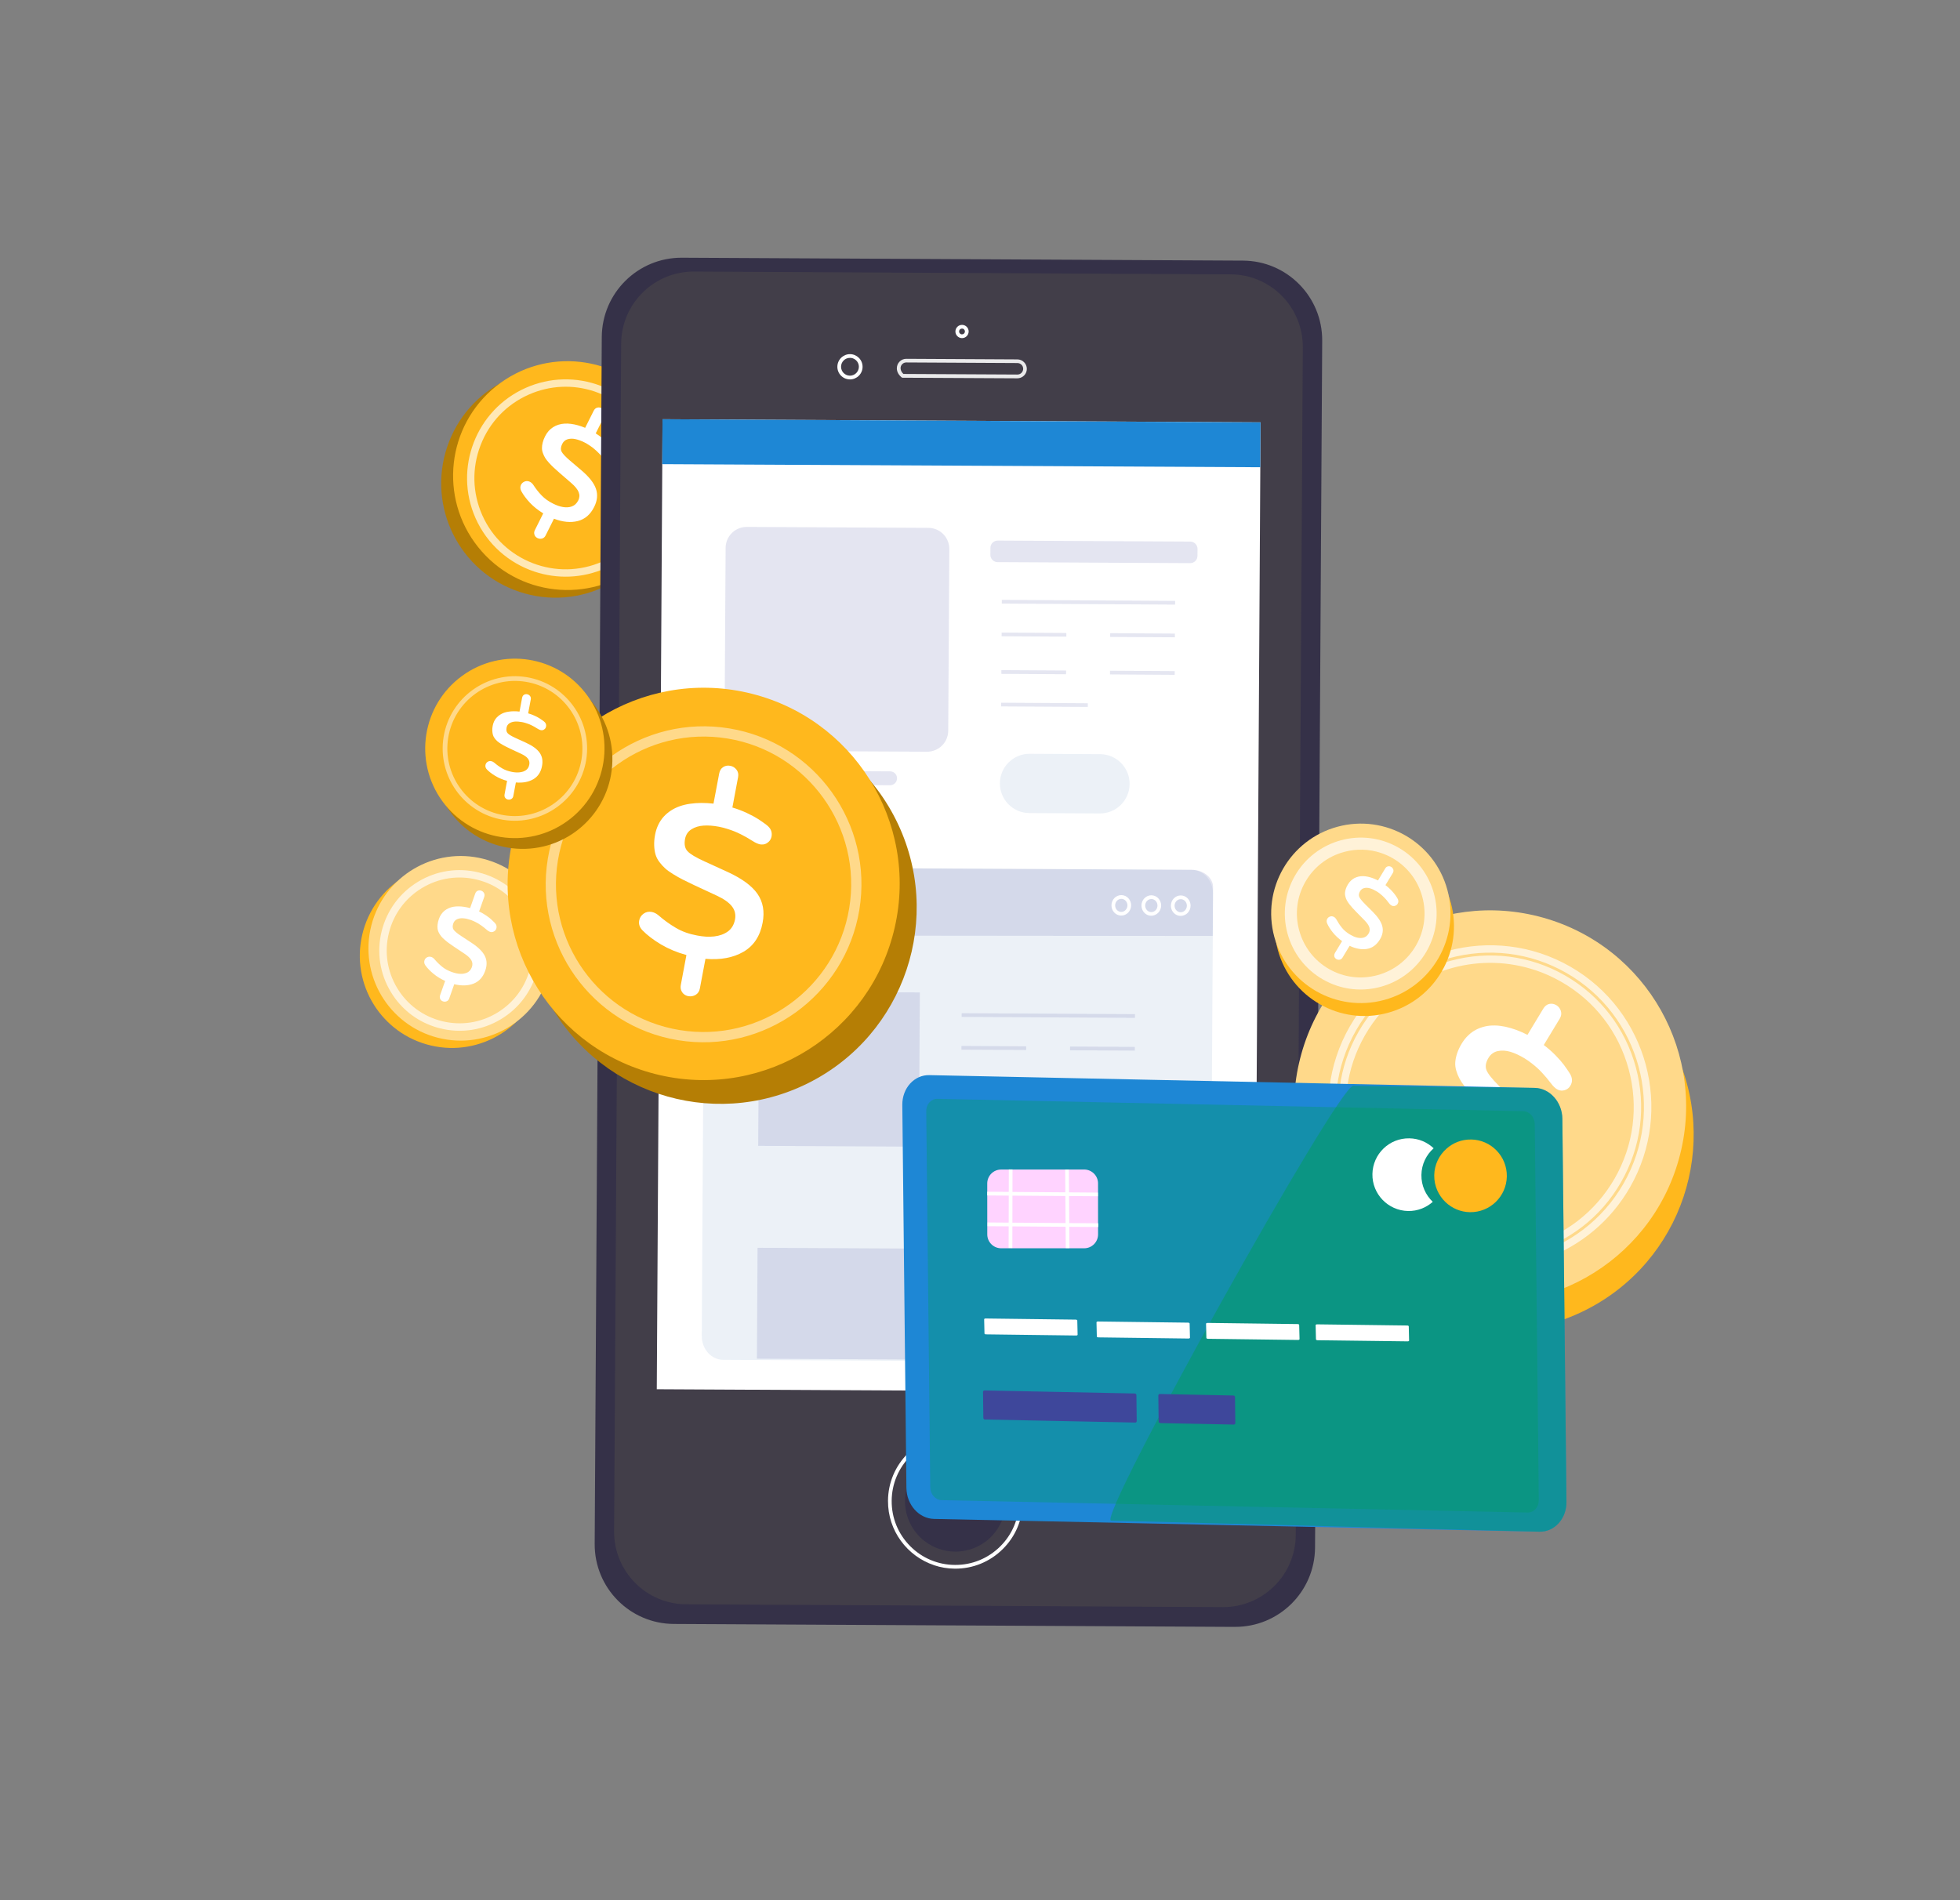 <svg width="66" height="64" viewBox="0 0 66 64" fill="none" xmlns="http://www.w3.org/2000/svg">
<rect x="0" y="0" width="66" height="64" fill="#808080" stroke="none"/>
<g id="OBJECTS" clipPath="url(#clip0_1459_44312)">
<g id="Group">
<g id="Group_2">
<path id="Vector" d="M17.487 19.932C19.503 20.606 21.684 19.515 22.358 17.496C23.033 15.478 21.945 13.295 19.928 12.622C17.912 11.948 15.731 13.039 15.056 15.058C14.382 17.076 15.47 19.259 17.487 19.932Z" fill="#B57E05"/>
<path id="Vector_2" d="M21.508 19.029C23.17 17.7 23.442 15.275 22.116 13.613C20.79 11.95 18.367 11.68 16.706 13.008C15.044 14.337 14.772 16.762 16.098 18.424C17.424 20.087 19.846 20.357 21.508 19.029Z" fill="#FFB81D"/>
<path id="Vector_3" opacity="0.67" d="M17.996 19.252C17.142 18.966 16.405 18.337 16.012 17.45C15.271 15.775 16.028 13.808 17.701 13.064C18.511 12.704 19.415 12.682 20.24 13C21.067 13.318 21.721 13.941 22.081 14.752C22.822 16.426 22.064 18.393 20.392 19.137C19.605 19.486 18.753 19.505 17.996 19.252ZM20.017 13.184C19.289 12.941 18.508 12.978 17.802 13.292C17.052 13.626 16.476 14.231 16.182 14.998C15.886 15.764 15.907 16.599 16.239 17.35C16.926 18.898 18.744 19.599 20.292 18.91C21.042 18.577 21.616 17.972 21.911 17.205C22.207 16.439 22.187 15.604 21.854 14.853C21.521 14.103 20.917 13.527 20.151 13.233C20.107 13.216 20.062 13.199 20.017 13.184Z" fill="white"/>
<path id="Vector_4" d="M18.295 17.292C18.12 17.186 17.97 17.067 17.844 16.933C17.719 16.799 17.622 16.668 17.553 16.541C17.514 16.467 17.511 16.395 17.544 16.328C17.571 16.275 17.614 16.238 17.672 16.216C17.73 16.195 17.788 16.2 17.845 16.228C17.89 16.251 17.928 16.286 17.961 16.335C18.043 16.462 18.135 16.58 18.238 16.686C18.34 16.793 18.468 16.885 18.622 16.961C18.679 16.99 18.735 17.014 18.79 17.034C18.845 17.053 18.901 17.068 18.957 17.077C19.012 17.087 19.065 17.09 19.116 17.086C19.167 17.082 19.214 17.073 19.257 17.057C19.3 17.041 19.341 17.017 19.378 16.983C19.414 16.949 19.445 16.907 19.471 16.857C19.518 16.763 19.523 16.67 19.486 16.577C19.449 16.483 19.367 16.381 19.241 16.272L18.84 15.925C18.762 15.855 18.697 15.797 18.646 15.75C18.595 15.703 18.543 15.649 18.488 15.59C18.434 15.529 18.391 15.476 18.362 15.429C18.332 15.381 18.306 15.329 18.285 15.27C18.262 15.211 18.25 15.153 18.25 15.095C18.249 15.038 18.257 14.976 18.274 14.909C18.29 14.842 18.317 14.771 18.354 14.697C18.389 14.628 18.429 14.567 18.476 14.514C18.524 14.462 18.575 14.419 18.63 14.385C18.685 14.35 18.745 14.323 18.809 14.304C18.873 14.285 18.942 14.272 19.011 14.268C19.082 14.264 19.154 14.267 19.231 14.277C19.308 14.287 19.385 14.303 19.463 14.325C19.541 14.347 19.622 14.376 19.704 14.41L19.99 13.838C20.018 13.781 20.058 13.744 20.108 13.731C20.159 13.716 20.207 13.722 20.255 13.746C20.304 13.77 20.338 13.808 20.359 13.859C20.38 13.911 20.377 13.964 20.349 14.02L20.06 14.597C20.152 14.655 20.239 14.718 20.319 14.79C20.399 14.86 20.463 14.922 20.511 14.976C20.558 15.03 20.603 15.084 20.645 15.14C20.713 15.227 20.724 15.315 20.681 15.402C20.672 15.421 20.659 15.438 20.644 15.452C20.629 15.469 20.612 15.481 20.593 15.489C20.575 15.499 20.555 15.505 20.535 15.511C20.515 15.516 20.494 15.517 20.47 15.513C20.447 15.509 20.424 15.501 20.402 15.49C20.391 15.485 20.381 15.477 20.372 15.47C20.362 15.463 20.353 15.456 20.341 15.447C20.331 15.438 20.321 15.43 20.311 15.42C20.309 15.419 20.29 15.398 20.252 15.357C20.215 15.316 20.188 15.287 20.171 15.27C20.155 15.252 20.124 15.222 20.08 15.181C20.036 15.14 19.996 15.107 19.962 15.08C19.927 15.054 19.885 15.024 19.834 14.99C19.784 14.957 19.732 14.927 19.681 14.901C19.573 14.847 19.472 14.81 19.378 14.79C19.284 14.769 19.196 14.771 19.114 14.794C19.033 14.819 18.972 14.87 18.933 14.95C18.882 15.05 18.875 15.137 18.91 15.21C18.947 15.282 19.04 15.383 19.193 15.513L19.588 15.849C19.843 16.067 20.004 16.273 20.069 16.467C20.134 16.661 20.114 16.864 20.007 17.076C19.88 17.331 19.696 17.488 19.456 17.549C19.216 17.609 18.949 17.584 18.654 17.471L18.373 18.034C18.346 18.09 18.305 18.124 18.252 18.139C18.199 18.153 18.147 18.147 18.096 18.122C18.067 18.107 18.042 18.087 18.022 18.061C18.003 18.035 17.992 18.003 17.988 17.967C17.985 17.93 17.992 17.892 18.012 17.853L18.293 17.29L18.295 17.292Z" fill="white"/>
</g>
<g id="Group_3">
<path id="Vector_5" d="M41.586 54.795L22.69 54.696C21.208 54.688 20.016 53.48 20.025 51.998L20.264 11.35C20.273 9.867 21.481 8.673 22.961 8.68L41.857 8.778C43.339 8.785 44.532 9.994 44.523 11.476L44.282 52.124C44.273 53.608 43.065 54.802 41.584 54.794L41.586 54.795Z" fill="#353148"/>
<path id="Vector_6" d="M41.178 54.128L23.105 54.034C21.757 54.027 20.672 52.927 20.679 51.579L20.916 11.577C20.923 10.227 22.023 9.14 23.371 9.146L41.444 9.241C42.792 9.247 43.878 10.348 43.87 11.696L43.633 51.698C43.626 53.047 42.526 54.135 41.179 54.128L41.178 54.128Z" fill="#423E49"/>
<g id="Group_4">
<path id="Vector_7" d="M42.448 14.225L22.31 14.12L22.116 46.791L42.255 46.895L42.448 14.225Z" fill="white"/>
<path id="Vector_8" d="M42.447 14.226L22.309 14.121L22.3 15.633L42.438 15.737L42.447 14.226Z" fill="#1E87D5"/>
</g>
<g id="Group_5">
<path id="Vector_9" d="M23.711 31.527L23.72 30.011C23.722 29.569 24.049 29.212 24.449 29.215L40.127 29.297C40.528 29.299 40.849 29.659 40.847 30.102L40.758 45.085C40.757 45.527 40.43 45.884 40.03 45.882L24.352 45.8C23.951 45.797 23.629 45.438 23.632 44.995L23.645 42.59" fill="#ECF1F7"/>
<path id="Vector_10" opacity="0.14" d="M23.711 31.508L23.721 29.793C23.722 29.471 24.049 29.212 24.449 29.214L40.127 29.296C40.528 29.299 40.85 29.561 40.848 29.884L40.837 31.524" fill="#3E479B"/>
<path id="Vector_11" d="M37.656 30.821C37.605 30.804 37.56 30.774 37.521 30.734C37.459 30.669 37.426 30.583 37.427 30.491C37.429 30.301 37.577 30.147 37.76 30.148C37.944 30.149 38.091 30.305 38.089 30.494C38.087 30.684 37.939 30.838 37.756 30.837C37.721 30.837 37.687 30.831 37.655 30.821L37.656 30.821ZM37.82 30.284C37.801 30.277 37.78 30.273 37.759 30.274C37.645 30.274 37.552 30.371 37.551 30.493C37.551 30.552 37.572 30.608 37.611 30.65C37.65 30.69 37.701 30.714 37.756 30.714C37.87 30.714 37.963 30.616 37.965 30.495C37.965 30.396 37.904 30.311 37.82 30.284Z" fill="white"/>
<path id="Vector_12" d="M38.667 30.827C38.616 30.81 38.571 30.78 38.532 30.74C38.47 30.674 38.437 30.589 38.437 30.497C38.438 30.405 38.473 30.32 38.535 30.255C38.599 30.19 38.681 30.154 38.771 30.154C38.954 30.155 39.101 30.31 39.1 30.5C39.098 30.69 38.948 30.843 38.766 30.843C38.732 30.843 38.699 30.837 38.666 30.826L38.667 30.827ZM38.832 30.29C38.813 30.284 38.792 30.279 38.771 30.28C38.716 30.28 38.664 30.302 38.625 30.343C38.585 30.385 38.562 30.44 38.562 30.499C38.562 30.558 38.584 30.614 38.623 30.656C38.662 30.697 38.713 30.72 38.768 30.72C38.882 30.72 38.976 30.623 38.976 30.501C38.976 30.402 38.915 30.318 38.832 30.29Z" fill="white"/>
<path id="Vector_13" d="M39.658 30.832C39.523 30.787 39.427 30.656 39.428 30.502C39.43 30.312 39.578 30.158 39.762 30.159C39.851 30.16 39.934 30.195 39.996 30.262C40.058 30.327 40.091 30.413 40.091 30.505C40.09 30.597 40.055 30.682 39.993 30.747C39.929 30.812 39.846 30.848 39.757 30.848C39.722 30.848 39.688 30.842 39.658 30.832ZM39.821 30.294C39.801 30.288 39.781 30.285 39.761 30.285C39.646 30.284 39.553 30.382 39.552 30.504C39.551 30.625 39.644 30.725 39.758 30.725C39.813 30.725 39.865 30.703 39.903 30.662C39.944 30.62 39.966 30.564 39.966 30.505C39.966 30.446 39.945 30.391 39.906 30.349C39.881 30.323 39.853 30.305 39.821 30.294Z" fill="white"/>
<g id="Group_6" opacity="0.14">
<path id="Vector_14" d="M32.382 34.25L32.383 34.126L38.219 34.157L38.218 34.282L32.382 34.25Z" fill="#3E479B"/>
</g>
<g id="Group_7" opacity="0.14">
<path id="Vector_15" d="M32.363 37.713L32.364 37.589L35.281 37.604L35.28 37.728L32.363 37.713Z" fill="#3E479B"/>
</g>
<g id="Group_8" opacity="0.14">
<path id="Vector_16" d="M32.375 35.354L32.376 35.229L34.555 35.241L34.554 35.365L32.375 35.354Z" fill="#3E479B"/>
</g>
<g id="Group_9" opacity="0.14">
<path id="Vector_17" d="M36.032 35.374L36.033 35.249L38.213 35.26L38.212 35.385L36.032 35.374Z" fill="#3E479B"/>
</g>
<g id="Group_10" opacity="0.14">
<path id="Vector_18" d="M32.368 36.617L32.369 36.492L34.548 36.505L34.547 36.629L32.368 36.617Z" fill="#3E479B"/>
</g>
<g id="Group_11" opacity="0.14">
<path id="Vector_19" d="M36.025 36.635L36.026 36.511L38.205 36.523L38.204 36.648L36.025 36.635Z" fill="#3E479B"/>
</g>
<path id="Vector_20" opacity="0.14" d="M30.974 33.426L25.562 33.398L25.532 38.593L30.944 38.621L30.974 33.426Z" fill="#3E479B"/>
<g id="Group_12" opacity="0.14">
<path id="Vector_21" d="M32.331 42.879L32.332 42.755L38.167 42.785L38.166 42.909L32.331 42.879Z" fill="#3E479B"/>
</g>
<g id="Group_13" opacity="0.14">
<path id="Vector_22" d="M32.324 43.983L32.325 43.859L34.505 43.87L34.504 43.994L32.324 43.983Z" fill="#3E479B"/>
</g>
<g id="Group_14" opacity="0.14">
<path id="Vector_23" d="M35.982 44.002L35.983 43.877L38.161 43.889L38.16 44.013L35.982 44.002Z" fill="#3E479B"/>
</g>
<g id="Group_15" opacity="0.14">
<path id="Vector_24" d="M32.317 45.246L32.318 45.121L34.497 45.133L34.496 45.257L32.317 45.246Z" fill="#3E479B"/>
</g>
<g id="Group_16" opacity="0.14">
<path id="Vector_25" d="M35.974 45.264L35.975 45.14L38.153 45.151L38.152 45.275L35.974 45.264Z" fill="#3E479B"/>
</g>
<path id="Vector_26" opacity="0.14" d="M30.922 42.055L25.51 42.027L25.488 45.762L30.9 45.791L30.922 42.055Z" fill="#3E479B"/>
</g>
<path id="Vector_27" d="M32.095 51.242L32.107 49.441L32.231 49.442L32.22 51.243L32.095 51.242Z" fill="#423E49"/>
<g id="Group_17">
<path id="Vector_28" d="M31.453 52.717C30.548 52.414 29.896 51.556 29.902 50.55C29.905 49.943 30.145 49.374 30.576 48.947C31.007 48.52 31.578 48.287 32.184 48.29C33.435 48.297 34.447 49.321 34.44 50.574C34.436 51.181 34.197 51.749 33.765 52.176C33.334 52.603 32.763 52.837 32.157 52.834C31.911 52.833 31.674 52.792 31.453 52.718L31.453 52.717ZM32.849 48.524C32.639 48.454 32.416 48.416 32.183 48.414C31.61 48.41 31.07 48.632 30.663 49.035C30.256 49.439 30.029 49.976 30.026 50.55C30.022 51.124 30.243 51.664 30.646 52.072C31.048 52.479 31.585 52.706 32.159 52.708C32.732 52.712 33.271 52.49 33.679 52.087C34.086 51.683 34.313 51.146 34.316 50.572C34.321 49.621 33.705 48.808 32.85 48.523L32.849 48.524Z" fill="white"/>
<path id="Vector_29" d="M32.85 52.118C33.709 51.744 34.104 50.742 33.73 49.882C33.356 49.021 32.356 48.627 31.496 49.002C30.636 49.377 30.242 50.378 30.616 51.239C30.989 52.099 31.99 52.493 32.85 52.118Z" fill="#353148"/>
<g id="Group_18">
<g id="Group_19">
<path id="Vector_30" opacity="0.89" d="M30.374 12.72L30.357 12.706C30.26 12.627 30.204 12.524 30.2 12.418C30.197 12.326 30.229 12.239 30.295 12.176C30.356 12.116 30.435 12.084 30.521 12.085L34.26 12.105C34.345 12.106 34.425 12.139 34.484 12.2C34.544 12.26 34.577 12.339 34.577 12.425C34.576 12.561 34.489 12.681 34.36 12.725C34.326 12.736 34.292 12.742 34.256 12.742L30.375 12.722L30.374 12.72ZM34.32 12.238C34.301 12.231 34.279 12.228 34.259 12.228L30.519 12.208C30.467 12.207 30.419 12.227 30.383 12.263C30.343 12.303 30.322 12.354 30.326 12.411C30.329 12.476 30.362 12.541 30.421 12.595L34.258 12.615C34.279 12.615 34.301 12.611 34.322 12.605C34.4 12.578 34.453 12.504 34.454 12.422C34.454 12.37 34.434 12.32 34.397 12.284C34.375 12.263 34.349 12.246 34.321 12.237L34.32 12.238Z" fill="white"/>
<path id="Vector_31" d="M28.486 12.757C28.424 12.736 28.367 12.701 28.319 12.652C28.24 12.572 28.196 12.464 28.197 12.351C28.198 12.238 28.242 12.132 28.323 12.051C28.404 11.972 28.511 11.927 28.624 11.928C28.858 11.929 29.047 12.121 29.046 12.355C29.046 12.47 29 12.575 28.92 12.656C28.839 12.735 28.732 12.78 28.619 12.779C28.573 12.778 28.529 12.771 28.486 12.757ZM28.716 12.068C28.687 12.058 28.655 12.053 28.623 12.053C28.543 12.052 28.467 12.083 28.41 12.139C28.353 12.196 28.322 12.271 28.321 12.351C28.321 12.431 28.352 12.507 28.408 12.564C28.465 12.621 28.539 12.652 28.619 12.653C28.699 12.653 28.775 12.622 28.832 12.566C28.889 12.509 28.92 12.434 28.921 12.354C28.922 12.221 28.835 12.108 28.715 12.068L28.716 12.068Z" fill="white"/>
</g>
<path id="Vector_32" d="M32.324 11.376C32.236 11.347 32.172 11.262 32.172 11.164C32.173 11.104 32.196 11.049 32.238 11.006C32.281 10.964 32.337 10.942 32.396 10.942C32.455 10.942 32.511 10.966 32.554 11.008C32.596 11.051 32.618 11.107 32.618 11.166C32.617 11.225 32.593 11.281 32.552 11.323C32.509 11.366 32.454 11.388 32.394 11.388C32.37 11.388 32.347 11.384 32.324 11.376ZM32.426 11.072C32.417 11.068 32.406 11.066 32.395 11.066C32.369 11.067 32.344 11.077 32.325 11.094C32.306 11.113 32.297 11.137 32.296 11.163C32.295 11.217 32.339 11.262 32.394 11.262C32.42 11.261 32.445 11.251 32.464 11.234C32.482 11.215 32.492 11.191 32.492 11.164C32.492 11.138 32.481 11.114 32.464 11.095C32.454 11.083 32.441 11.075 32.425 11.07L32.426 11.072Z" fill="white"/>
</g>
</g>
<g id="Group_20">
<path id="Vector_33" opacity="0.14" d="M31.262 17.779L25.147 17.747C24.756 17.745 24.437 18.061 24.434 18.453L24.398 24.573C24.396 24.965 24.711 25.285 25.103 25.287L31.217 25.318C31.609 25.32 31.928 25.004 31.93 24.612L31.967 18.492C31.969 18.1 31.654 17.781 31.262 17.779Z" fill="#3E479B"/>
<g id="Group_21">
<path id="Vector_34" d="M37.035 27.398L34.662 27.385C34.111 27.382 33.667 26.933 33.67 26.382C33.673 25.83 34.122 25.386 34.673 25.388L37.046 25.401C37.597 25.404 38.041 25.853 38.038 26.404C38.035 26.956 37.586 27.401 37.035 27.398Z" fill="#ECF1F7"/>
</g>
<path id="Vector_35" opacity="0.14" d="M40.081 18.241L33.597 18.207C33.462 18.207 33.351 18.316 33.351 18.451L33.349 18.687C33.348 18.822 33.458 18.933 33.593 18.933L40.077 18.967C40.212 18.968 40.322 18.858 40.323 18.723L40.325 18.488C40.325 18.352 40.216 18.242 40.081 18.241Z" fill="#3E479B"/>
<path id="Vector_36" opacity="0.14" d="M29.971 26.448L26.191 26.428C26.062 26.427 25.957 26.323 25.959 26.193C25.96 26.064 26.064 25.959 26.194 25.961L29.974 25.98C30.104 25.981 30.208 26.086 30.206 26.215C30.205 26.345 30.101 26.449 29.971 26.448Z" fill="#3E479B"/>
<g id="Group_22" opacity="0.14">
<path id="Vector_37" d="M39.571 20.239L33.735 20.204L33.734 20.329L39.57 20.364L39.571 20.239Z" fill="#3E479B"/>
</g>
<g id="Group_23" opacity="0.14">
<path id="Vector_38" d="M36.63 23.686L33.712 23.668L33.712 23.793L36.63 23.81L36.63 23.686Z" fill="#3E479B"/>
</g>
<g id="Group_24" opacity="0.14">
<path id="Vector_39" d="M35.908 21.319L33.729 21.306L33.728 21.43L35.907 21.443L35.908 21.319Z" fill="#3E479B"/>
</g>
<g id="Group_25" opacity="0.14">
<path id="Vector_40" d="M39.563 21.34L37.384 21.327L37.383 21.452L39.562 21.465L39.563 21.34Z" fill="#3E479B"/>
</g>
<g id="Group_26" opacity="0.14">
<path id="Vector_41" d="M35.899 22.584L33.72 22.571L33.719 22.696L35.898 22.709L35.899 22.584Z" fill="#3E479B"/>
</g>
<g id="Group_27" opacity="0.14">
<path id="Vector_42" d="M39.557 22.604L37.377 22.591L37.377 22.715L39.556 22.729L39.557 22.604Z" fill="#3E479B"/>
</g>
</g>
</g>
</g>
<g id="Group_28">
<g id="Group_29">
<g id="Group_30">
<path id="Vector_43" d="M14.514 35.214C16.184 35.604 17.855 34.565 18.246 32.893C18.637 31.221 17.6 29.549 15.929 29.159C14.259 28.769 12.588 29.809 12.198 31.481C11.807 33.153 12.844 34.825 14.514 35.214Z" fill="#FFB81D"/>
<path id="Vector_44" d="M14.739 34.951C16.4 35.378 18.093 34.376 18.521 32.712C18.948 31.049 17.948 29.355 16.287 28.929C14.626 28.502 12.932 29.505 12.505 31.168C12.078 32.831 13.078 34.525 14.739 34.951Z" fill="#FFD98A"/>
<path id="Vector_45" opacity="0.67" d="M14.613 34.575C14.005 34.373 13.495 33.965 13.161 33.411C12.788 32.792 12.678 32.065 12.852 31.364C13.026 30.664 13.461 30.071 14.079 29.697C14.697 29.323 15.423 29.213 16.123 29.386C16.823 29.56 17.415 29.995 17.788 30.613C18.161 31.231 18.271 31.959 18.097 32.659C17.923 33.36 17.488 33.953 16.87 34.326C16.252 34.7 15.526 34.811 14.826 34.637C14.754 34.62 14.683 34.599 14.614 34.576L14.613 34.575ZM16.256 29.684C16.193 29.663 16.129 29.644 16.064 29.628C15.428 29.47 14.769 29.571 14.208 29.91C13.648 30.249 13.252 30.787 13.095 31.423C12.937 32.06 13.037 32.719 13.375 33.28C13.714 33.841 14.249 34.236 14.886 34.394C15.522 34.551 16.181 34.451 16.741 34.111C17.302 33.772 17.698 33.235 17.855 32.598C18.013 31.962 17.913 31.302 17.575 30.741C17.27 30.238 16.808 29.867 16.256 29.683L16.256 29.684Z" fill="white"/>
<path id="Vector_46" d="M14.992 33.04C14.841 32.972 14.71 32.892 14.596 32.797C14.482 32.703 14.391 32.608 14.323 32.513C14.284 32.457 14.276 32.4 14.295 32.343C14.31 32.297 14.341 32.263 14.385 32.241C14.429 32.219 14.476 32.216 14.526 32.233C14.563 32.245 14.598 32.27 14.63 32.307C14.709 32.4 14.794 32.485 14.886 32.559C14.979 32.635 15.09 32.696 15.221 32.741C15.271 32.758 15.317 32.772 15.364 32.782C15.41 32.792 15.455 32.798 15.501 32.8C15.546 32.802 15.589 32.799 15.629 32.79C15.669 32.783 15.705 32.77 15.739 32.754C15.772 32.737 15.802 32.713 15.828 32.682C15.854 32.652 15.874 32.615 15.89 32.572C15.918 32.493 15.913 32.418 15.874 32.346C15.835 32.274 15.76 32.201 15.648 32.126L15.292 31.889C15.222 31.841 15.165 31.8 15.119 31.768C15.073 31.736 15.026 31.698 14.977 31.655C14.927 31.612 14.887 31.574 14.86 31.54C14.831 31.505 14.805 31.465 14.78 31.42C14.756 31.375 14.741 31.329 14.735 31.284C14.729 31.239 14.729 31.188 14.736 31.132C14.743 31.077 14.756 31.017 14.779 30.953C14.798 30.894 14.826 30.842 14.858 30.795C14.889 30.747 14.928 30.708 14.967 30.675C15.008 30.643 15.053 30.614 15.103 30.592C15.152 30.569 15.205 30.552 15.261 30.542C15.317 30.532 15.376 30.527 15.438 30.528C15.499 30.528 15.563 30.533 15.628 30.543C15.693 30.552 15.76 30.567 15.83 30.586L16.001 30.1C16.018 30.05 16.047 30.018 16.085 30.002C16.123 29.986 16.163 29.985 16.204 29.999C16.245 30.012 16.277 30.04 16.298 30.078C16.32 30.117 16.322 30.16 16.306 30.208L16.133 30.699C16.212 30.736 16.287 30.779 16.359 30.827C16.43 30.876 16.488 30.919 16.532 30.957C16.575 30.995 16.616 31.035 16.655 31.076C16.718 31.139 16.736 31.208 16.71 31.282C16.705 31.297 16.697 31.313 16.686 31.327C16.677 31.34 16.663 31.352 16.65 31.362C16.636 31.372 16.622 31.379 16.605 31.385C16.589 31.391 16.572 31.394 16.553 31.394C16.533 31.394 16.514 31.39 16.495 31.382C16.485 31.379 16.476 31.376 16.468 31.371C16.461 31.367 16.452 31.361 16.442 31.355C16.432 31.349 16.424 31.343 16.415 31.337C16.414 31.337 16.396 31.322 16.362 31.293C16.328 31.265 16.304 31.244 16.288 31.232C16.272 31.22 16.245 31.199 16.206 31.171C16.167 31.144 16.131 31.12 16.102 31.102C16.072 31.085 16.034 31.066 15.99 31.043C15.946 31.022 15.903 31.003 15.858 30.987C15.767 30.955 15.683 30.935 15.605 30.929C15.528 30.921 15.457 30.932 15.394 30.959C15.331 30.987 15.288 31.034 15.264 31.102C15.234 31.188 15.237 31.258 15.273 31.311C15.309 31.365 15.395 31.437 15.53 31.526L15.881 31.756C16.106 31.905 16.256 32.053 16.328 32.201C16.4 32.348 16.404 32.514 16.339 32.696C16.263 32.912 16.132 33.057 15.945 33.13C15.758 33.203 15.542 33.209 15.296 33.149L15.127 33.628C15.111 33.676 15.081 33.708 15.04 33.724C14.999 33.741 14.957 33.741 14.915 33.727C14.889 33.718 14.867 33.704 14.85 33.685C14.831 33.666 14.819 33.642 14.812 33.614C14.805 33.585 14.809 33.553 14.819 33.52L14.989 33.041L14.992 33.04Z" fill="white"/>
</g>
<g id="Group_31">
<g id="Group_32">
<path id="Vector_47" d="M27.214 36.481C30.475 34.85 31.8 30.882 30.173 27.618C28.546 24.355 24.583 23.031 21.322 24.662C18.06 26.293 16.735 30.261 18.362 33.525C19.989 36.788 23.952 38.112 27.214 36.481Z" fill="#B57E05"/>
<path id="Vector_48" d="M22.232 36.214C25.786 37.02 29.322 34.789 30.13 31.231C30.939 27.672 28.712 24.134 25.158 23.328C21.604 22.522 18.068 24.753 17.259 28.311C16.451 31.869 18.678 35.407 22.232 36.214Z" fill="#FFB81D"/>
<path id="Vector_49" d="M22.828 35.034C19.935 34.559 17.97 31.818 18.447 28.922C18.924 26.027 21.663 24.058 24.556 24.533C27.448 25.008 29.414 27.749 28.937 30.645C28.46 33.54 25.72 35.509 22.828 35.034ZM24.5 24.874C21.795 24.43 19.232 26.272 18.787 28.979C18.342 31.686 20.18 34.25 22.884 34.693C25.589 35.137 28.151 33.295 28.596 30.588C29.042 27.881 27.203 25.317 24.5 24.874Z" fill="#FFD98A"/>
<path id="Vector_50" d="M23.114 32.166C22.797 32.08 22.511 31.959 22.257 31.809C22.002 31.657 21.794 31.498 21.631 31.331C21.537 31.231 21.501 31.122 21.524 31.004C21.541 30.908 21.591 30.832 21.672 30.773C21.753 30.715 21.844 30.696 21.945 30.715C22.024 30.73 22.101 30.767 22.175 30.83C22.359 30.991 22.554 31.131 22.76 31.252C22.966 31.374 23.205 31.459 23.478 31.509C23.58 31.529 23.678 31.541 23.772 31.547C23.866 31.552 23.959 31.55 24.05 31.54C24.14 31.529 24.224 31.51 24.301 31.482C24.378 31.454 24.447 31.418 24.507 31.375C24.568 31.332 24.619 31.276 24.662 31.207C24.703 31.139 24.733 31.059 24.75 30.971C24.781 30.806 24.748 30.659 24.649 30.53C24.551 30.401 24.379 30.278 24.135 30.165L23.36 29.805C23.207 29.732 23.08 29.67 22.981 29.62C22.883 29.57 22.777 29.509 22.665 29.441C22.554 29.372 22.464 29.308 22.398 29.247C22.331 29.187 22.267 29.116 22.205 29.035C22.143 28.954 22.101 28.869 22.074 28.78C22.048 28.691 22.033 28.591 22.029 28.48C22.024 28.368 22.034 28.247 22.059 28.114C22.081 27.992 22.119 27.88 22.168 27.777C22.218 27.674 22.278 27.584 22.349 27.506C22.419 27.429 22.5 27.361 22.591 27.301C22.682 27.241 22.782 27.193 22.889 27.155C22.996 27.117 23.112 27.089 23.234 27.072C23.357 27.054 23.483 27.045 23.615 27.044C23.746 27.043 23.884 27.051 24.026 27.067L24.217 26.055C24.236 25.952 24.282 25.879 24.353 25.835C24.424 25.79 24.502 25.776 24.589 25.793C24.674 25.808 24.745 25.852 24.8 25.922C24.855 25.992 24.873 26.077 24.854 26.175L24.662 27.198C24.831 27.247 24.992 27.309 25.149 27.382C25.305 27.455 25.432 27.524 25.529 27.586C25.626 27.649 25.72 27.714 25.808 27.782C25.951 27.888 26.009 28.017 25.981 28.173C25.975 28.206 25.963 28.238 25.947 28.27C25.931 28.301 25.911 28.327 25.886 28.35C25.861 28.373 25.835 28.392 25.806 28.409C25.777 28.425 25.744 28.437 25.706 28.441C25.668 28.445 25.629 28.444 25.589 28.438C25.57 28.434 25.55 28.428 25.533 28.421C25.515 28.416 25.496 28.406 25.477 28.399C25.456 28.389 25.437 28.38 25.418 28.37C25.415 28.369 25.375 28.345 25.299 28.299C25.223 28.252 25.167 28.218 25.134 28.199C25.101 28.18 25.04 28.148 24.953 28.103C24.865 28.059 24.79 28.025 24.724 27.999C24.659 27.973 24.579 27.945 24.487 27.916C24.393 27.886 24.301 27.863 24.209 27.845C24.017 27.809 23.845 27.796 23.689 27.807C23.534 27.817 23.398 27.859 23.283 27.932C23.166 28.006 23.095 28.114 23.068 28.256C23.035 28.434 23.061 28.571 23.15 28.668C23.238 28.764 23.428 28.879 23.724 29.013L24.486 29.361C24.979 29.586 25.318 29.834 25.506 30.105C25.694 30.375 25.752 30.7 25.68 31.079C25.595 31.53 25.38 31.857 25.033 32.058C24.687 32.258 24.261 32.337 23.755 32.294L23.567 33.292C23.549 33.39 23.501 33.462 23.424 33.508C23.347 33.553 23.265 33.568 23.176 33.551C23.123 33.541 23.076 33.52 23.035 33.488C22.993 33.456 22.962 33.412 22.939 33.358C22.917 33.303 22.913 33.24 22.926 33.171L23.113 32.173L23.114 32.166Z" fill="white"/>
</g>
<g id="Group_33">
<path id="Vector_51" d="M17.542 28.59C19.209 28.623 20.587 27.297 20.621 25.628C20.655 23.96 19.331 22.581 17.664 22.548C15.997 22.516 14.619 23.842 14.585 25.51C14.551 27.179 15.875 28.558 17.542 28.59Z" fill="#B57E05"/>
<path id="Vector_52" d="M19.113 27.648C20.461 26.666 20.759 24.775 19.778 23.427C18.797 22.078 16.909 21.781 15.561 22.764C14.213 23.747 13.915 25.637 14.896 26.986C15.877 28.335 17.765 28.631 19.113 27.648Z" fill="#FFB81D"/>
<path id="Vector_53" d="M16.943 27.612C15.62 27.395 14.722 26.14 14.938 24.816C15.156 23.492 16.41 22.591 17.733 22.807C19.056 23.025 19.955 24.279 19.738 25.604C19.52 26.928 18.266 27.828 16.943 27.612ZM17.707 22.964C16.47 22.761 15.297 23.603 15.094 24.841C14.89 26.08 15.731 27.253 16.967 27.456C18.204 27.659 19.377 26.817 19.581 25.579C19.785 24.34 18.944 23.167 17.707 22.964Z" fill="#FFD98A"/>
<path id="Vector_54" d="M17.074 26.3C16.929 26.261 16.798 26.205 16.682 26.136C16.566 26.067 16.47 25.993 16.396 25.917C16.353 25.871 16.337 25.821 16.347 25.768C16.355 25.725 16.377 25.689 16.415 25.662C16.453 25.636 16.494 25.627 16.541 25.636C16.576 25.643 16.611 25.66 16.645 25.688C16.729 25.762 16.818 25.826 16.913 25.881C17.007 25.936 17.116 25.975 17.242 25.999C17.288 26.008 17.334 26.014 17.376 26.016C17.42 26.019 17.462 26.017 17.503 26.012C17.544 26.008 17.583 25.998 17.618 25.987C17.654 25.975 17.684 25.957 17.713 25.938C17.741 25.919 17.765 25.892 17.783 25.862C17.803 25.83 17.816 25.794 17.823 25.753C17.838 25.678 17.822 25.611 17.777 25.551C17.732 25.492 17.654 25.437 17.541 25.385L17.186 25.22C17.116 25.186 17.058 25.158 17.012 25.134C16.966 25.111 16.919 25.084 16.868 25.052C16.817 25.021 16.776 24.991 16.745 24.964C16.715 24.937 16.685 24.904 16.657 24.866C16.629 24.829 16.61 24.79 16.598 24.749C16.587 24.709 16.58 24.663 16.577 24.612C16.574 24.561 16.58 24.506 16.591 24.445C16.602 24.39 16.618 24.337 16.641 24.291C16.664 24.243 16.692 24.203 16.724 24.168C16.757 24.133 16.794 24.102 16.836 24.074C16.877 24.047 16.923 24.024 16.972 24.006C17.021 23.989 17.074 23.976 17.13 23.969C17.187 23.96 17.245 23.956 17.305 23.956C17.366 23.955 17.428 23.959 17.494 23.967L17.581 23.503C17.59 23.457 17.61 23.423 17.643 23.402C17.676 23.382 17.711 23.375 17.751 23.383C17.79 23.391 17.822 23.409 17.848 23.442C17.873 23.474 17.882 23.512 17.873 23.558L17.785 24.026C17.862 24.048 17.936 24.076 18.008 24.109C18.079 24.142 18.137 24.174 18.182 24.203C18.227 24.233 18.269 24.261 18.31 24.293C18.375 24.341 18.402 24.401 18.388 24.471C18.385 24.486 18.38 24.502 18.373 24.515C18.366 24.53 18.357 24.541 18.345 24.552C18.334 24.562 18.322 24.571 18.308 24.579C18.296 24.586 18.279 24.591 18.263 24.594C18.245 24.596 18.227 24.595 18.21 24.592C18.201 24.59 18.193 24.587 18.185 24.585C18.176 24.582 18.168 24.579 18.158 24.573C18.149 24.57 18.14 24.565 18.131 24.56C18.13 24.56 18.111 24.55 18.076 24.528C18.041 24.507 18.017 24.491 18.001 24.482C17.986 24.472 17.958 24.458 17.919 24.438C17.878 24.418 17.844 24.403 17.814 24.39C17.784 24.378 17.748 24.365 17.706 24.353C17.665 24.34 17.621 24.328 17.579 24.321C17.491 24.305 17.412 24.298 17.341 24.303C17.27 24.308 17.209 24.327 17.155 24.36C17.102 24.394 17.07 24.444 17.058 24.508C17.042 24.589 17.054 24.652 17.095 24.696C17.135 24.74 17.222 24.792 17.356 24.854L17.706 25.013C17.931 25.116 18.087 25.23 18.173 25.354C18.259 25.477 18.285 25.627 18.252 25.799C18.214 26.006 18.115 26.155 17.956 26.247C17.798 26.338 17.603 26.374 17.371 26.354L17.285 26.811C17.276 26.857 17.255 26.889 17.219 26.91C17.184 26.931 17.146 26.937 17.105 26.93C17.08 26.925 17.06 26.915 17.04 26.901C17.021 26.887 17.007 26.867 16.995 26.842C16.986 26.816 16.983 26.788 16.99 26.757L17.075 26.3L17.074 26.3Z" fill="white"/>
</g>
</g>
</g>
</g>
<g id="Group_34">
<g id="Group_35">
<g id="Group_36">
<g id="Group_37">
<path id="Vector_55" d="M53.377 44.132C56.638 42.501 57.964 38.533 56.337 35.27C54.709 32.006 50.746 30.683 47.485 32.313C44.223 33.944 42.898 37.912 44.525 41.176C46.152 44.44 50.115 45.763 53.377 44.132Z" fill="#FFB81D"/>
<path id="Vector_56" d="M48.398 43.632C51.908 44.613 55.55 42.559 56.532 39.045C57.515 35.531 55.466 31.887 51.956 30.906C48.446 29.925 44.804 31.979 43.822 35.493C42.839 39.007 44.888 42.651 48.398 43.632Z" fill="#FFD98A"/>
<path id="Vector_57" opacity="0.67" d="M48.444 42.449C48.108 42.336 47.778 42.189 47.459 42.005C44.858 40.512 43.958 37.177 45.452 34.573C46.946 31.968 50.278 31.065 52.879 32.558C55.479 34.052 56.38 37.386 54.886 39.991C53.575 42.276 50.85 43.252 48.445 42.449L48.444 42.449ZM47.582 41.789C50.064 43.215 53.244 42.352 54.669 39.866C56.095 37.38 55.235 34.199 52.753 32.773C50.271 31.349 47.091 32.211 45.666 34.697C44.241 37.182 45.1 40.364 47.582 41.789ZM48.558 42.123C48.238 42.016 47.928 41.877 47.63 41.705C46.452 41.028 45.607 39.931 45.252 38.615C44.897 37.299 45.072 35.924 45.75 34.745C46.427 33.565 47.524 32.718 48.839 32.362C50.154 32.004 51.528 32.181 52.705 32.857C53.883 33.534 54.728 34.632 55.084 35.948C55.439 37.264 55.263 38.638 54.585 39.818C53.908 40.998 52.811 41.845 51.496 42.201C50.514 42.468 49.499 42.437 48.558 42.123ZM51.698 32.676C50.803 32.377 49.837 32.347 48.903 32.601C47.652 32.941 46.608 33.746 45.964 34.867C45.321 35.99 45.153 37.297 45.491 38.549C45.83 39.802 46.633 40.846 47.753 41.489C48.874 42.133 50.181 42.3 51.431 41.96C52.683 41.621 53.725 40.815 54.37 39.694C55.014 38.571 55.182 37.263 54.843 36.012C54.505 34.759 53.701 33.715 52.581 33.072C52.297 32.909 52.002 32.776 51.699 32.675L51.698 32.676Z" fill="white"/>
<path id="Vector_58" d="M48.794 39.312C48.526 39.119 48.301 38.907 48.116 38.676C47.931 38.445 47.791 38.222 47.698 38.009C47.645 37.882 47.649 37.768 47.712 37.664C47.762 37.581 47.835 37.527 47.932 37.5C48.029 37.473 48.12 37.488 48.209 37.541C48.278 37.583 48.336 37.645 48.383 37.73C48.5 37.945 48.633 38.145 48.783 38.331C48.934 38.516 49.128 38.679 49.366 38.824C49.454 38.877 49.542 38.924 49.629 38.963C49.716 39.002 49.803 39.032 49.891 39.055C49.979 39.078 50.064 39.088 50.145 39.089C50.227 39.09 50.304 39.08 50.376 39.061C50.448 39.041 50.516 39.008 50.58 38.958C50.644 38.908 50.698 38.844 50.744 38.767C50.831 38.625 50.851 38.475 50.804 38.319C50.758 38.163 50.639 37.989 50.45 37.796L49.85 37.186C49.732 37.064 49.635 36.961 49.56 36.879C49.486 36.797 49.408 36.704 49.327 36.601C49.246 36.497 49.186 36.405 49.144 36.325C49.102 36.246 49.066 36.157 49.037 36.059C49.008 35.961 48.997 35.865 49.004 35.775C49.011 35.682 49.031 35.584 49.066 35.478C49.102 35.371 49.153 35.261 49.222 35.147C49.287 35.041 49.359 34.948 49.444 34.869C49.526 34.79 49.615 34.726 49.708 34.679C49.801 34.631 49.901 34.596 50.007 34.571C50.114 34.546 50.223 34.537 50.338 34.539C50.453 34.541 50.57 34.556 50.691 34.581C50.812 34.608 50.934 34.643 51.058 34.688C51.182 34.734 51.307 34.789 51.435 34.855L51.968 33.972C52.021 33.884 52.09 33.831 52.172 33.813C52.255 33.796 52.333 33.811 52.407 33.855C52.482 33.9 52.533 33.965 52.56 34.05C52.586 34.136 52.574 34.221 52.523 34.307L51.984 35.197C52.125 35.302 52.254 35.416 52.376 35.539C52.497 35.664 52.592 35.772 52.661 35.864C52.729 35.957 52.794 36.05 52.854 36.145C52.951 36.295 52.96 36.437 52.878 36.571C52.861 36.599 52.839 36.626 52.813 36.649C52.787 36.672 52.759 36.69 52.728 36.703C52.698 36.715 52.665 36.726 52.632 36.73C52.599 36.736 52.564 36.734 52.526 36.725C52.489 36.717 52.453 36.701 52.418 36.68C52.401 36.669 52.385 36.658 52.372 36.646C52.358 36.633 52.343 36.619 52.327 36.605C52.311 36.589 52.295 36.573 52.282 36.557C52.279 36.556 52.251 36.519 52.195 36.449C52.14 36.378 52.1 36.328 52.075 36.298C52.05 36.267 52.005 36.217 51.939 36.145C51.873 36.072 51.814 36.013 51.762 35.967C51.711 35.92 51.646 35.867 51.569 35.807C51.492 35.747 51.414 35.692 51.334 35.644C51.168 35.544 51.01 35.471 50.861 35.426C50.712 35.382 50.571 35.373 50.437 35.401C50.303 35.43 50.198 35.505 50.123 35.629C50.03 35.784 50.007 35.922 50.055 36.043C50.103 36.164 50.242 36.339 50.471 36.568L51.063 37.161C51.445 37.544 51.677 37.896 51.757 38.216C51.838 38.535 51.78 38.86 51.58 39.19C51.343 39.583 51.027 39.812 50.632 39.88C50.238 39.947 49.812 39.871 49.353 39.652L48.828 40.522C48.775 40.608 48.706 40.658 48.618 40.674C48.531 40.689 48.448 40.673 48.37 40.627C48.325 40.599 48.288 40.562 48.26 40.519C48.231 40.475 48.217 40.423 48.216 40.364C48.215 40.304 48.232 40.244 48.268 40.184L48.793 39.314L48.794 39.312Z" fill="white"/>
</g>
<g id="Group_38">
<path id="Vector_59" d="M46.729 34.114C48.339 33.677 49.291 32.017 48.855 30.407C48.42 28.796 46.763 27.845 45.153 28.281C43.544 28.718 42.592 30.378 43.027 31.989C43.462 33.599 45.12 34.551 46.729 34.114Z" fill="#FFB81D"/>
<path id="Vector_60" d="M46.612 33.679C48.221 33.242 49.173 31.582 48.738 29.971C48.303 28.361 46.646 27.409 45.036 27.846C43.427 28.283 42.475 29.942 42.91 31.553C43.345 33.164 45.003 34.115 46.612 33.679Z" fill="#FFD98A"/>
<path id="Vector_61" opacity="0.67" d="M45.011 33.197C44.853 33.144 44.697 33.075 44.548 32.989C43.957 32.65 43.533 32.098 43.354 31.439C43.176 30.778 43.265 30.09 43.604 29.497C44.307 28.273 45.872 27.848 47.094 28.55C48.316 29.252 48.74 30.818 48.037 32.042C47.422 33.115 46.141 33.575 45.011 33.197ZM46.5 28.727C46.102 28.594 45.675 28.581 45.26 28.694C44.705 28.844 44.242 29.202 43.957 29.698C43.671 30.196 43.596 30.777 43.747 31.332C43.897 31.888 44.254 32.351 44.75 32.636C45.247 32.922 45.825 32.995 46.381 32.845C46.936 32.694 47.399 32.337 47.684 31.84C47.969 31.342 48.044 30.762 47.894 30.206C47.744 29.65 47.387 29.187 46.891 28.902C46.766 28.83 46.634 28.772 46.5 28.727Z" fill="white"/>
<path id="Vector_62" d="M45.191 31.697C45.069 31.609 44.966 31.512 44.881 31.406C44.795 31.3 44.732 31.199 44.689 31.1C44.665 31.042 44.667 30.99 44.696 30.942C44.719 30.904 44.752 30.88 44.796 30.867C44.839 30.855 44.882 30.861 44.923 30.886C44.955 30.904 44.981 30.934 45.004 30.972C45.057 31.07 45.118 31.162 45.187 31.247C45.256 31.331 45.344 31.407 45.454 31.473C45.494 31.497 45.534 31.518 45.574 31.536C45.614 31.555 45.654 31.568 45.694 31.578C45.734 31.587 45.773 31.592 45.811 31.593C45.849 31.594 45.883 31.588 45.916 31.58C45.949 31.571 45.981 31.555 46.01 31.532C46.038 31.509 46.063 31.48 46.085 31.444C46.125 31.379 46.133 31.311 46.112 31.239C46.092 31.168 46.037 31.088 45.951 31L45.677 30.721C45.624 30.665 45.579 30.619 45.544 30.581C45.51 30.543 45.474 30.501 45.437 30.453C45.401 30.406 45.373 30.364 45.354 30.327C45.334 30.291 45.318 30.25 45.306 30.205C45.293 30.16 45.288 30.117 45.29 30.075C45.294 30.033 45.302 29.987 45.318 29.939C45.334 29.89 45.358 29.839 45.39 29.787C45.419 29.738 45.453 29.696 45.491 29.66C45.529 29.624 45.57 29.595 45.612 29.573C45.655 29.552 45.701 29.536 45.749 29.524C45.797 29.513 45.849 29.509 45.901 29.509C45.953 29.511 46.007 29.517 46.062 29.529C46.117 29.541 46.173 29.557 46.229 29.578C46.285 29.6 46.344 29.625 46.402 29.654L46.645 29.251C46.669 29.211 46.701 29.186 46.739 29.179C46.777 29.172 46.813 29.177 46.847 29.198C46.88 29.218 46.904 29.249 46.917 29.287C46.929 29.325 46.923 29.365 46.9 29.405L46.653 29.812C46.718 29.86 46.777 29.913 46.833 29.969C46.889 30.026 46.931 30.076 46.963 30.118C46.995 30.16 47.024 30.202 47.051 30.247C47.095 30.315 47.1 30.38 47.062 30.442C47.054 30.455 47.044 30.468 47.032 30.478C47.02 30.488 47.007 30.497 46.992 30.503C46.978 30.509 46.964 30.513 46.948 30.516C46.933 30.518 46.917 30.517 46.9 30.514C46.883 30.51 46.867 30.503 46.851 30.494C46.843 30.488 46.836 30.483 46.829 30.479C46.823 30.474 46.816 30.466 46.808 30.46C46.801 30.452 46.794 30.446 46.788 30.439C46.787 30.438 46.772 30.422 46.748 30.389C46.723 30.357 46.705 30.333 46.694 30.319C46.683 30.305 46.662 30.282 46.632 30.25C46.602 30.218 46.574 30.19 46.55 30.169C46.526 30.148 46.497 30.122 46.462 30.095C46.427 30.067 46.391 30.042 46.354 30.021C46.278 29.974 46.206 29.941 46.139 29.921C46.07 29.901 46.005 29.896 45.944 29.91C45.882 29.923 45.835 29.957 45.8 30.014C45.757 30.085 45.748 30.149 45.769 30.203C45.791 30.259 45.855 30.338 45.959 30.444L46.23 30.715C46.405 30.891 46.511 31.052 46.547 31.198C46.584 31.344 46.557 31.493 46.465 31.644C46.356 31.824 46.212 31.929 46.032 31.96C45.851 31.99 45.657 31.955 45.446 31.856L45.206 32.254C45.182 32.293 45.15 32.316 45.111 32.323C45.07 32.33 45.033 32.323 44.998 32.301C44.977 32.288 44.96 32.271 44.947 32.251C44.934 32.231 44.928 32.207 44.928 32.18C44.928 32.153 44.935 32.126 44.951 32.098L45.192 31.7L45.191 31.697Z" fill="white"/>
</g>
</g>
</g>
<g id="Group_39">
<path id="Vector_63" d="M51.837 51.589L31.455 51.159C30.945 51.148 30.528 50.682 30.522 50.115L30.384 37.216C30.378 36.649 30.786 36.2 31.295 36.211L51.677 36.641C52.187 36.652 52.604 37.119 52.61 37.685L52.748 50.585C52.754 51.15 52.346 51.6 51.837 51.589Z" fill="#1E87D5"/>
<path id="Vector_64" opacity="0.47" d="M51.837 51.589L37.415 51.216C36.905 51.205 45.058 36.561 45.568 36.571L51.677 36.641C52.187 36.652 52.604 37.118 52.61 37.685L52.748 50.584C52.754 51.15 52.346 51.6 51.837 51.589Z" fill="#039D55"/>
<path id="Vector_65" opacity="0.33" d="M51.44 50.943L31.711 50.527C31.501 50.523 31.328 50.33 31.325 50.095L31.19 37.424C31.187 37.191 31.356 37.005 31.566 37.01L51.294 37.426C51.504 37.43 51.677 37.623 51.68 37.857L51.816 50.528C51.819 50.762 51.65 50.948 51.44 50.943Z" fill="#039D55"/>
<path id="Vector_66" d="M36.237 44.981L33.202 44.942C33.174 44.942 33.151 44.929 33.151 44.913L33.14 44.436C33.138 44.42 33.161 44.407 33.19 44.408L36.225 44.446C36.252 44.447 36.276 44.46 36.276 44.476L36.287 44.952C36.288 44.969 36.266 44.982 36.237 44.981Z" fill="white"/>
<path id="Vector_67" d="M38.227 47.913L33.164 47.81C33.137 47.81 33.114 47.785 33.113 47.756L33.102 46.883C33.103 46.853 33.125 46.829 33.152 46.831L38.215 46.934C38.243 46.934 38.266 46.959 38.267 46.989L38.277 47.861C38.277 47.891 38.255 47.915 38.227 47.913Z" fill="#3E479B"/>
<path id="Vector_68" d="M41.548 47.981L39.067 47.931C39.039 47.93 39.016 47.906 39.015 47.876L39.005 47.004C39.005 46.974 39.027 46.949 39.054 46.951L41.535 47.002C41.563 47.002 41.586 47.027 41.587 47.057L41.597 47.929C41.597 47.959 41.575 47.983 41.548 47.981Z" fill="#3E479B"/>
<path id="Vector_69" d="M40.02 45.083L36.985 45.044C36.958 45.044 36.934 45.03 36.934 45.014L36.923 44.538C36.922 44.522 36.944 44.509 36.973 44.509L40.008 44.548C40.035 44.548 40.059 44.562 40.059 44.578L40.07 45.054C40.071 45.07 40.049 45.083 40.02 45.083Z" fill="white"/>
<path id="Vector_70" d="M43.709 45.131L40.674 45.092C40.647 45.091 40.623 45.078 40.623 45.062L40.612 44.586C40.611 44.57 40.634 44.557 40.662 44.557L43.697 44.596C43.725 44.596 43.748 44.609 43.748 44.626L43.76 45.102C43.761 45.118 43.738 45.131 43.709 45.131Z" fill="white"/>
<path id="Vector_71" d="M47.399 45.178L44.364 45.14C44.336 45.139 44.313 45.126 44.313 45.11L44.302 44.634C44.3 44.617 44.323 44.605 44.352 44.605L47.387 44.644C47.414 44.644 47.438 44.657 47.438 44.673L47.449 45.15C47.45 45.166 47.428 45.179 47.399 45.178Z" fill="white"/>
<g id="Group_40">
<path id="Vector_72" d="M47.864 39.57C47.87 39.212 48.028 38.895 48.276 38.675C48.062 38.472 47.774 38.344 47.457 38.34C46.783 38.328 46.226 38.866 46.214 39.543C46.203 40.218 46.741 40.775 47.416 40.788C47.735 40.793 48.025 40.675 48.246 40.479C48.007 40.251 47.857 39.928 47.864 39.571L47.864 39.57Z" fill="white"/>
<path id="Vector_73" d="M49.538 38.38C49.219 38.374 48.929 38.492 48.708 38.689C48.461 38.909 48.301 39.225 48.296 39.583C48.29 39.941 48.439 40.263 48.678 40.491C48.892 40.694 49.18 40.822 49.497 40.827C50.172 40.838 50.728 40.3 50.74 39.623C50.751 38.948 50.214 38.391 49.538 38.379L49.538 38.38Z" fill="#FFB81D"/>
</g>
<g id="Group_41">
<path id="Vector_74" d="M36.51 42.043L33.711 42.043C33.455 42.043 33.245 41.834 33.245 41.577L33.244 40.203L33.244 39.857C33.245 39.601 33.453 39.391 33.71 39.391L36.509 39.39C36.765 39.391 36.975 39.6 36.975 39.857L36.976 41.577C36.975 41.833 36.767 42.043 36.51 42.043Z" fill="#FFD3FF"/>
<path id="Vector_75" d="M33.244 40.139L33.243 40.264L36.969 40.291L36.969 40.167L33.244 40.139Z" fill="white"/>
<path id="Vector_76" d="M33.256 41.174L33.255 41.299L36.981 41.327L36.982 41.202L33.256 41.174Z" fill="white"/>
<path id="Vector_77" d="M33.971 39.386L33.964 42.031L34.089 42.032L34.095 39.387L33.971 39.386Z" fill="white"/>
<path id="Vector_78" d="M35.868 39.393L35.888 42.036L36.012 42.035L35.992 39.392L35.868 39.393Z" fill="white"/>
</g>
</g>
</g>
</g>
<defs>
<clipPath id="clip0_1459_44312">
<rect width="52.142" height="49.895" fill="white" transform="translate(16) rotate(18.468)"/>
</clipPath>
</defs>
</svg>
